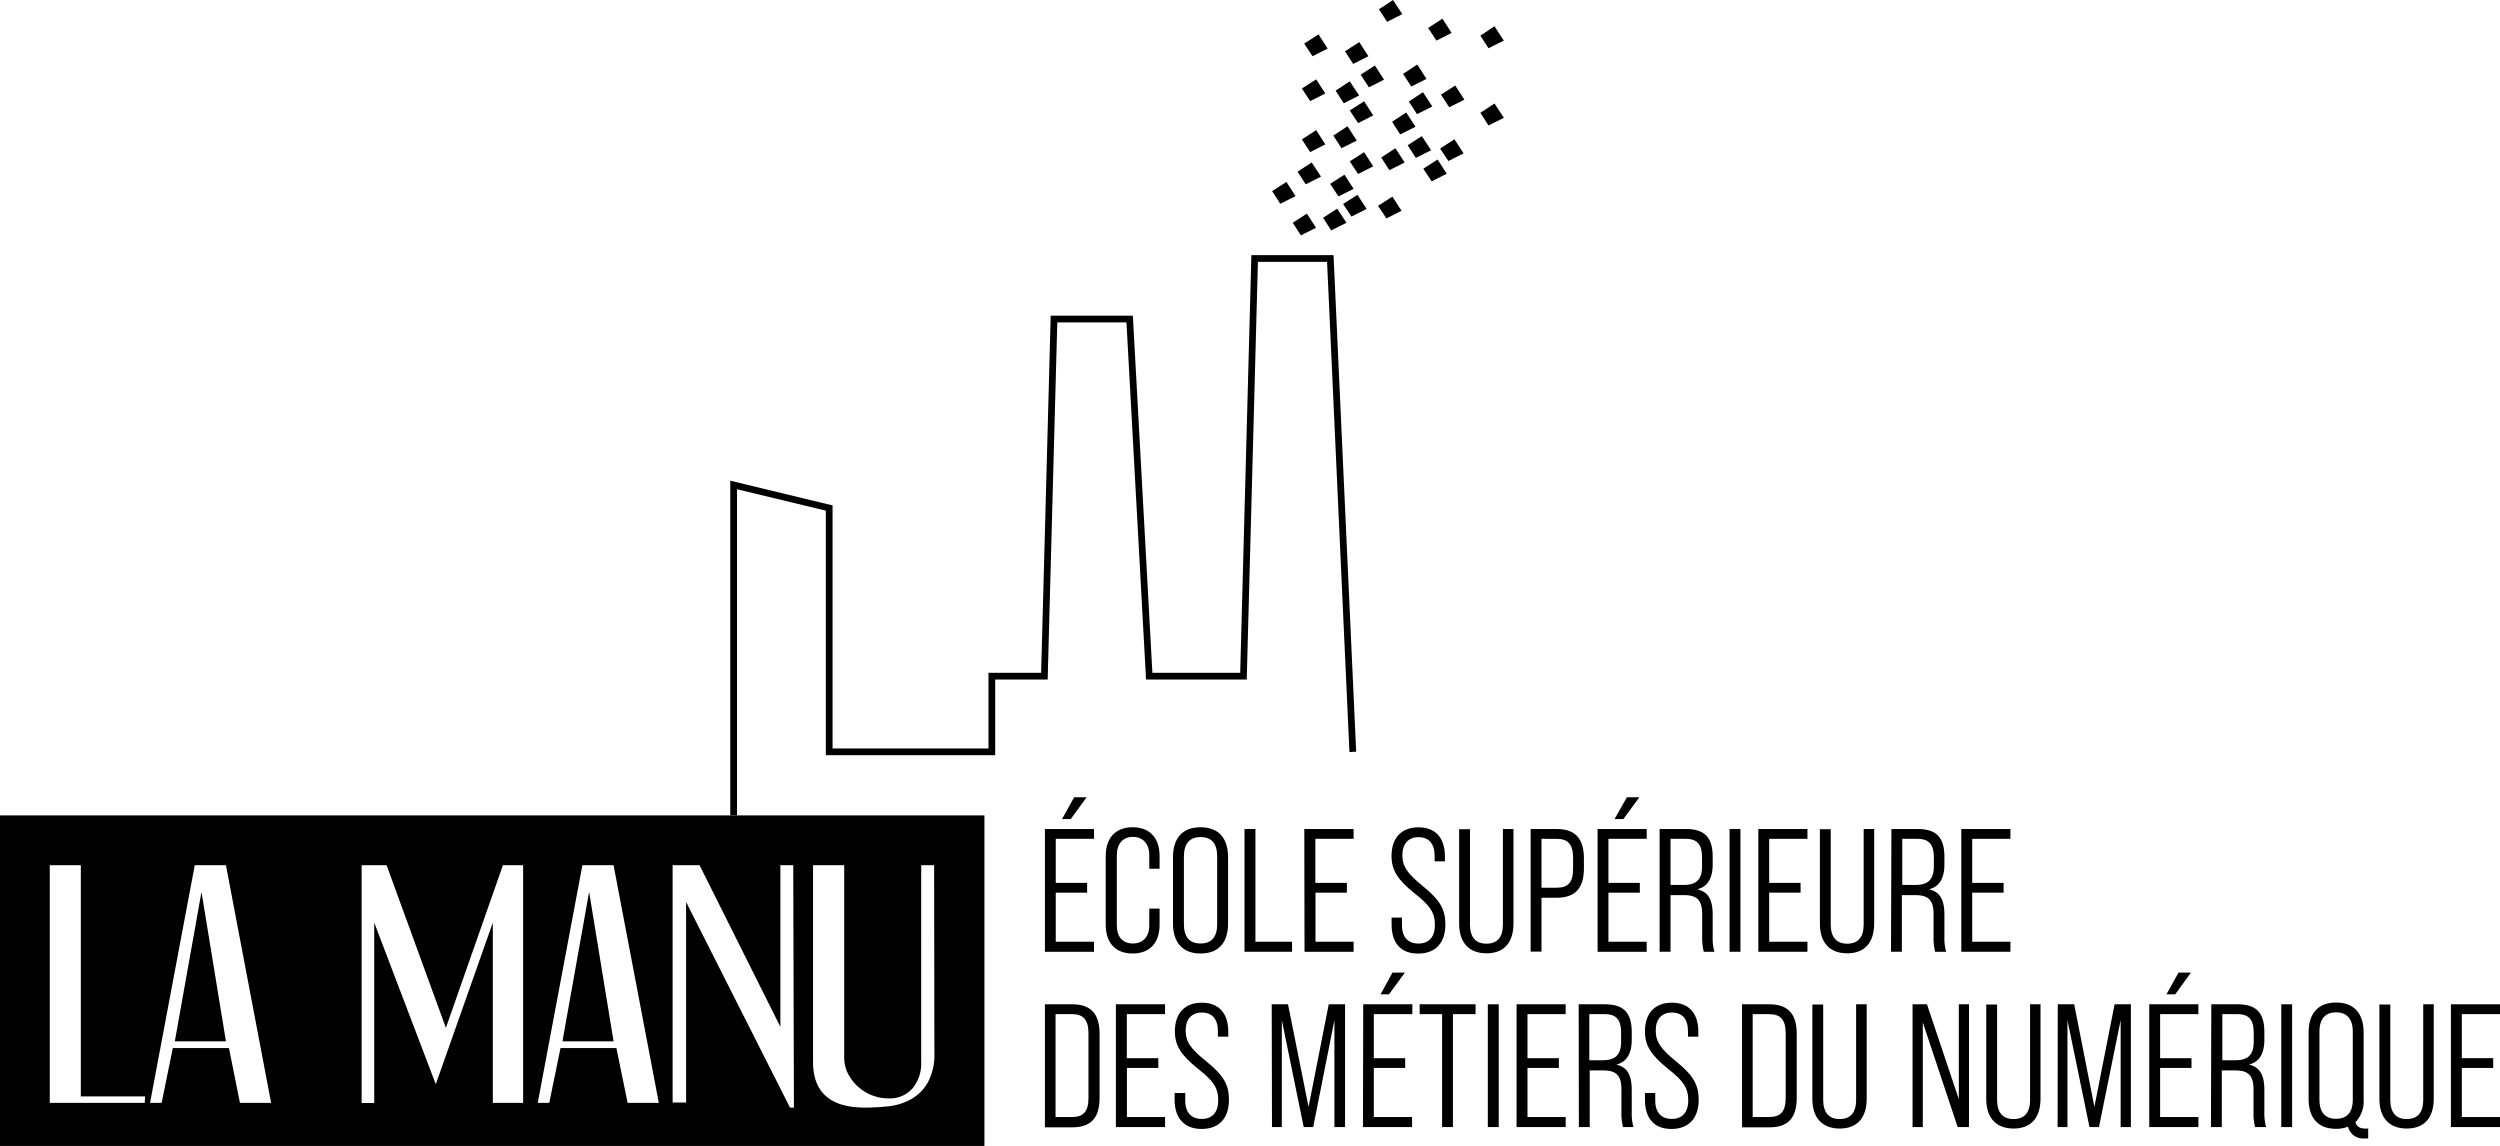 <svg xmlns="http://www.w3.org/2000/svg" width="371.23" height="170.16" viewBox="0 0 371.23 170.16" fill="black">
  <g id="Calque_2" data-name="Calque 2">
    <g id="Calque_1-2" data-name="Calque 1">
      <g id="LaManuFull_RVB_white">
        <g>
          <path class="cls-1" d="M155.16,123.1h7.29v1.46h-5.68v6.54h4.66v1.45h-4.66v7.29h5.68v1.49h-7.29Zm4.34-4.71h1.85L159,121.62h-1.3Z"/>
          <path class="cls-1" d="M164.19,137.29V127.11c0-2.65,1.43-4.27,4-4.27s4,1.62,4,4.27V129h-1.53v-2c0-1.77-1-2.73-2.45-2.73s-2.37,1-2.37,2.73V137.4c0,1.76.91,2.7,2.37,2.7s2.45-.94,2.45-2.7v-2.48h1.53v2.37c0,2.68-1.43,4.3-4,4.3S164.19,140,164.19,137.29Z"/>
          <path class="cls-1" d="M174.18,137.13v-9.84c0-2.89,1.46-4.45,4.09-4.45s4.09,1.56,4.09,4.45v9.84c0,2.89-1.46,4.46-4.09,4.46S174.18,140,174.18,137.13Zm6.56.11V127.19c0-2-.88-2.89-2.47-2.89s-2.47.94-2.47,2.89v10.05c0,1.95.88,2.86,2.47,2.86S180.74,139.19,180.74,137.24Z"/>
          <path class="cls-1" d="M184.8,123.1h1.62v16.74h5.44v1.49H184.8Z"/>
          <path class="cls-1" d="M193.68,123.1H201v1.46h-5.68v6.54H200v1.45h-4.66v7.29H201v1.49h-7.29Z"/>
          <path class="cls-1" d="M206.64,137.26v-1h1.54v1.12c0,1.82.94,2.73,2.45,2.73s2.44-.91,2.44-2.76-.73-2.89-3-4.68c-2.58-2.06-3.44-3.49-3.44-5.57,0-2.66,1.46-4.25,4-4.25s3.93,1.59,3.93,4.32v.73h-1.53v-.83c0-1.82-.89-2.76-2.4-2.76s-2.39,1-2.39,2.68.78,2.74,3,4.56c2.58,2.08,3.39,3.49,3.39,5.7,0,2.76-1.46,4.35-4.06,4.35S206.64,140,206.64,137.26Z"/>
          <path class="cls-1" d="M216.67,137.13v-14h1.61v14.14c0,1.95.88,2.86,2.45,2.86s2.44-.91,2.44-2.86V123.1h1.57v14c0,2.87-1.41,4.46-4,4.46S216.67,140,216.67,137.13Z"/>
          <path class="cls-1" d="M227.29,123.1h3.85c2.78,0,4.06,1.43,4.06,4.38v1.45c0,2.95-1.28,4.38-4.06,4.38H228.9v8h-1.61Zm3.85,8.72c1.69,0,2.45-.75,2.45-2.81v-1.64c0-2-.76-2.81-2.45-2.81H228.9v7.26Z"/>
          <path class="cls-1" d="M237.23,123.1h7.29v1.46h-5.68v6.54h4.66v1.45h-4.66v7.29h5.68v1.49h-7.29Zm4.35-4.71h1.85l-2.37,3.23h-1.31Z"/>
          <path class="cls-1" d="M246.44,123.1h3.88c2.84,0,4,1.28,4,4.14v1.12c0,2-.7,3.26-2.21,3.67v.05c1.58.37,2.21,1.59,2.21,3.75v3.31a7.2,7.2,0,0,0,.26,2.19H253a8.29,8.29,0,0,1-.24-2.22v-3.36c0-2.1-.78-2.83-2.7-2.83h-2v8.41h-1.62Zm3.57,8.31c1.85,0,2.73-.78,2.73-2.76v-1.28c0-2-.7-2.81-2.47-2.81h-2.21v6.85Z"/>
          <path class="cls-1" d="M256.83,123.1h1.61v18.23h-1.61Z"/>
          <path class="cls-1" d="M261.1,123.1h7.29v1.46h-5.68v6.54h4.66v1.45h-4.66v7.29h5.68v1.49H261.1Z"/>
          <path class="cls-1" d="M270.24,137.13v-14h1.61v14.14c0,1.95.88,2.86,2.45,2.86s2.44-.91,2.44-2.86V123.1h1.56v14c0,2.87-1.4,4.46-4,4.46S270.24,140,270.24,137.13Z"/>
          <path class="cls-1" d="M280.86,123.1h3.87c2.84,0,4,1.28,4,4.14v1.12c0,2-.7,3.26-2.21,3.67v.05c1.58.37,2.21,1.59,2.21,3.75v3.31a7.2,7.2,0,0,0,.26,2.19h-1.64a8.39,8.39,0,0,1-.23-2.22v-3.36c0-2.1-.79-2.83-2.71-2.83h-2v8.41h-1.61Zm3.56,8.31c1.85,0,2.74-.78,2.74-2.76v-1.28c0-2-.71-2.81-2.48-2.81h-2.21v6.85Z"/>
          <path class="cls-1" d="M291.24,123.1h7.29v1.46h-5.67v6.54h4.66v1.45h-4.66v7.29h5.67v1.49h-7.29Z"/>
          <path class="cls-1" d="M155.16,149.13h4.06c2.78,0,4.06,1.44,4.06,4.38V163c0,3-1.28,4.4-4.06,4.4h-4.06Zm4,16.74c1.69,0,2.47-.78,2.47-2.84v-9.57c0-2.06-.78-2.87-2.47-2.87h-2.42v15.28Z"/>
          <path class="cls-1" d="M165.7,149.13H173v1.46h-5.68v6.54H172v1.45h-4.66v7.29H173v1.49H165.7Z"/>
          <path class="cls-1" d="M174.42,163.3v-1H176v1.12c0,1.82.94,2.73,2.45,2.73s2.45-.91,2.45-2.76-.73-2.89-3-4.68c-2.58-2.06-3.44-3.49-3.44-5.57,0-2.66,1.46-4.25,4-4.25s3.93,1.59,3.93,4.32v.73h-1.54v-.83c0-1.82-.88-2.76-2.39-2.76s-2.4,1-2.4,2.68.78,2.74,3.05,4.56c2.58,2.08,3.38,3.49,3.38,5.7,0,2.76-1.46,4.35-4.06,4.35S174.42,166,174.42,163.3Z"/>
          <path class="cls-1" d="M188.84,149.13h2.42l3.05,15.23,3-15.23h2.42v18.23h-1.58V151.48L195,167.36h-1.41l-3.25-15.88v15.88h-1.46Z"/>
          <path class="cls-1" d="M202.43,149.13h7.29v1.46H204v6.54h4.66v1.45H204v7.29h5.68v1.49h-7.29Zm4.34-4.71h1.85l-2.37,3.23H205Z"/>
          <path class="cls-1" d="M214.14,150.59h-3.33v-1.46h8.3v1.46h-3.36v16.77h-1.61Z"/>
          <path class="cls-1" d="M220.93,149.13h1.62v18.23h-1.62Z"/>
          <path class="cls-1" d="M225.2,149.13h7.29v1.46h-5.67v6.54h4.66v1.45h-4.66v7.29h5.67v1.49H225.2Z"/>
          <path class="cls-1" d="M234.42,149.13h3.88c2.83,0,4,1.28,4,4.14v1.12c0,2-.7,3.26-2.21,3.67v.05c1.59.37,2.21,1.59,2.21,3.75v3.31a7.2,7.2,0,0,0,.26,2.19H241a8.39,8.39,0,0,1-.23-2.22v-3.35c0-2.11-.78-2.84-2.71-2.84h-2v8.41h-1.61Zm3.56,8.31c1.85,0,2.74-.78,2.74-2.76V153.4c0-2-.7-2.81-2.48-2.81H236v6.85Z"/>
          <path class="cls-1" d="M244.26,163.3v-1h1.53v1.12c0,1.82.94,2.73,2.45,2.73s2.45-.91,2.45-2.76-.73-2.89-3-4.68c-2.57-2.06-3.43-3.49-3.43-5.57,0-2.66,1.45-4.25,4-4.25s3.93,1.59,3.93,4.32v.73h-1.54v-.83c0-1.82-.88-2.76-2.39-2.76s-2.4,1-2.4,2.68.78,2.74,3,4.56c2.57,2.08,3.38,3.49,3.38,5.7,0,2.76-1.46,4.35-4.06,4.35S244.26,166,244.26,163.3Z"/>
          <path class="cls-1" d="M258.68,149.13h4.06c2.78,0,4.06,1.44,4.06,4.38V163c0,3-1.28,4.4-4.06,4.4h-4.06Zm4,16.74c1.7,0,2.48-.78,2.48-2.84v-9.57c0-2.06-.78-2.87-2.48-2.87h-2.42v15.28Z"/>
          <path class="cls-1" d="M269.12,163.17v-14h1.61v14.14c0,1.95.89,2.86,2.45,2.86s2.44-.91,2.44-2.86V149.13h1.57v14c0,2.86-1.41,4.45-4,4.45S269.12,166,269.12,163.17Z"/>
          <path class="cls-1" d="M284,149.13h2.14l4.73,14.09V149.13h1.51v18.23H290.7l-5.18-15.54v15.54H284Z"/>
          <path class="cls-1" d="M294.94,163.17v-14h1.61v14.14c0,1.95.89,2.86,2.45,2.86s2.45-.91,2.45-2.86V149.13H303v14c0,2.86-1.41,4.45-4,4.45S294.94,166,294.94,163.17Z"/>
          <path class="cls-1" d="M305.56,149.13H308l3,15.23,3-15.23h2.42v18.23H314.9V151.48l-3.22,15.88h-1.41L307,151.48v15.88h-1.46Z"/>
          <path class="cls-1" d="M319.15,149.13h7.29v1.46h-5.68v6.54h4.66v1.45h-4.66v7.29h5.68v1.49h-7.29Zm4.34-4.71h1.85L323,147.65h-1.3Z"/>
          <path class="cls-1" d="M328.36,149.13h3.88c2.84,0,4,1.28,4,4.14v1.12c0,2-.7,3.26-2.21,3.67v.05c1.59.37,2.21,1.59,2.21,3.75v3.31a7.52,7.52,0,0,0,.26,2.19h-1.64a8.39,8.39,0,0,1-.23-2.22v-3.35c0-2.11-.78-2.84-2.71-2.84h-2v8.41h-1.61Zm3.57,8.31c1.85,0,2.73-.78,2.73-2.76V153.4c0-2-.7-2.81-2.47-2.81H330v6.85Z"/>
          <path class="cls-1" d="M338.75,149.13h1.61v18.23h-1.61Z"/>
          <path class="cls-1" d="M351.66,167.59v1.46h-.52a2.31,2.31,0,0,1-2.48-1.75,4.51,4.51,0,0,1-1.77.32c-2.62,0-4.08-1.57-4.08-4.45v-9.84c0-2.89,1.46-4.46,4.08-4.46s4.09,1.57,4.09,4.46v9.84a4.54,4.54,0,0,1-1.22,3.48c.23.68.7.94,1.53.94Zm-4.77-1.46c1.59,0,2.48-.91,2.48-2.86V153.22c0-1.95-.89-2.89-2.48-2.89s-2.47.94-2.47,2.89v10.05C344.42,165.22,345.31,166.13,346.89,166.13Z"/>
          <path class="cls-1" d="M353.32,163.17v-14h1.62v14.14c0,1.95.88,2.86,2.44,2.86s2.45-.91,2.45-2.86V149.13h1.56v14c0,2.86-1.4,4.45-4,4.45S353.32,166,353.32,163.17Z"/>
          <path class="cls-1" d="M363.94,149.13h7.29v1.46h-5.67v6.54h4.66v1.45h-4.66v7.29h5.67v1.49h-7.29Z"/>
        </g>
        <g id="logotype">
          <path class="cls-1" d="M0,121.08v49.08H146.18V121.08Zm95.32,5.71a.15.15,0,0,1-.08,0s0,0,0,0Zm-2.83,3.7h0l0,0h0Zm-71,33.28H7.39V128.48H12v34.33h9.55Zm14.14,0L34,155.63H25.66L24,163.77H22.28l6.64-35.29h4.63l6.71,35.29Zm42.05,0H73.18V137l-8.47,24-9.14-24v26.79H53.7V128.48h3.71l8.8,24.15,8.47-24.15h3Zm15.52,0-1.67-8.14H83.23l-1.67,8.14H79.85l6.63-35.29h4.63l6.72,35.29Zm24.69.7h-.58l-15.43-30.53v29.78h-2V128.48h4l12,24v-24h1.91Zm20.86-8.13a8.66,8.66,0,0,1-1,4.44,6.54,6.54,0,0,1-2.46,2.44,8.8,8.8,0,0,1-3.32,1.05,33,33,0,0,1-3.52.2q-7.73,0-7.72-6.79v-29.2h4.63v28.57a5.15,5.15,0,0,0,.54,2.33,6.73,6.73,0,0,0,3.53,3.24,6.56,6.56,0,0,0,2.48.48,4.47,4.47,0,0,0,3.61-1.5,5.85,5.85,0,0,0,1.27-3.92v-29.2h1.92Z"/>
          <polygon class="cls-1" points="83.52 154.63 91.11 154.63 87.48 132.44 83.52 154.63"/>
          <polygon class="cls-1" points="25.96 154.63 33.55 154.63 29.92 132.44 25.96 154.63"/>
        </g>
        <g>
          <polyline class="cls-1" points="193.17 34.95 191.96 33.08 194.06 31.72 195.42 33.82 193.17 34.95"/>
          <polyline class="cls-1" points="190.11 30.26 188.9 28.38 191.02 27.02 192.38 29.12 190.11 30.26"/>
          <polyline class="cls-1" points="201.67 25.84 200.43 23.96 202.56 22.6 203.91 24.7 201.67 25.84"/>
          <polyline class="cls-1" points="201.67 18.28 200.43 16.4 202.56 15.04 203.91 17.14 201.67 18.28"/>
          <polyline class="cls-1" points="213.3 6.03 212.07 4.15 214.19 2.77 215.55 4.89 213.3 6.03"/>
          <polyline class="cls-1" points="221.03 7.16 219.82 5.29 221.92 3.9 223.31 6.03 221.03 7.16"/>
          <polyline class="cls-1" points="193.89 27.37 192.68 25.49 194.78 24.13 196.16 26.23 193.89 27.37"/>
          <polyline class="cls-1" points="194.9 8.35 193.66 6.47 195.79 5.11 197.15 7.21 194.9 8.35"/>
          <polyline class="cls-1" points="210.41 16.95 209.2 15.07 211.3 13.69 212.69 15.81 210.41 16.95"/>
          <polyline class="cls-1" points="215.08 23.91 213.84 22.06 215.97 20.68 217.33 22.77 215.08 23.91"/>
          <polyline class="cls-1" points="199.54 15.34 198.33 13.46 200.43 12.08 201.82 14.18 199.54 15.34"/>
          <polyline class="cls-1" points="200.93 9.49 199.72 7.61 201.84 6.25 203.2 8.35 200.93 9.49"/>
          <polyline class="cls-1" points="203.27 12.97 202.04 11.09 204.16 9.73 205.52 11.83 203.27 12.97"/>
          <polyline class="cls-1" points="210.24 23.44 209.03 21.57 211.13 20.21 212.51 22.31 210.24 23.44"/>
          <polyline class="cls-1" points="207.92 19.96 206.71 18.08 208.81 16.7 210.19 18.82 207.92 19.96"/>
          <polyline class="cls-1" points="212.59 26.93 211.35 25.05 213.47 23.69 214.83 25.79 212.59 26.93"/>
          <polyline class="cls-1" points="215.2 15.93 213.97 14.05 216.09 12.7 217.45 14.8 215.2 15.93"/>
          <polyline class="cls-1" points="209.57 12.85 208.34 10.97 210.46 9.58 211.82 11.71 209.57 12.85"/>
          <polyline class="cls-1" points="221.03 18.63 219.82 16.75 221.92 15.37 223.31 17.49 221.03 18.63"/>
          <polyline class="cls-1" points="205.97 3.24 204.76 1.38 206.85 0 208.24 2.1 205.97 3.24"/>
          <polyline class="cls-1" points="197.67 34.21 196.46 32.34 198.56 30.98 199.94 33.08 197.67 34.21"/>
          <polyline class="cls-1" points="194.55 15.02 193.32 13.14 195.44 11.78 196.8 13.88 194.55 15.02"/>
          <polyline class="cls-1" points="200.68 32.16 199.44 30.29 201.57 28.93 202.93 31.02 200.68 32.16"/>
          <polyline class="cls-1" points="199.2 22.01 197.99 20.13 200.09 18.75 201.47 20.87 199.2 22.01"/>
          <polyline class="cls-1" points="198.75 29.17 197.52 27.3 199.64 25.94 201 28.04 198.75 29.17"/>
          <polyline class="cls-1" points="194.55 22.58 193.32 20.7 195.44 19.32 196.8 21.44 194.55 22.58"/>
          <polyline class="cls-1" points="206.31 25.27 205.1 23.39 207.2 22.01 208.58 24.13 206.31 25.27"/>
          <polyline class="cls-1" points="205.87 32.43 204.63 30.56 206.76 29.2 208.12 31.3 205.87 32.43"/>
        </g>
        <polygon class="cls-1" points="109.44 121.08 108.44 121.08 108.44 71.38 123.63 75.05 123.63 111.14 146.78 111.14 146.78 99.91 154.6 99.91 156.02 46.87 168.22 46.87 171.12 99.91 184.16 99.91 185.82 37.89 198.02 37.89 201.38 111.62 200.38 111.67 197.06 38.89 186.79 38.89 185.13 100.91 170.18 100.91 167.27 47.87 157 47.87 155.57 100.91 147.78 100.91 147.78 112.14 122.63 112.14 122.63 75.83 109.44 72.65 109.44 121.08"/>
      </g>
    </g>
  </g>
</svg>
